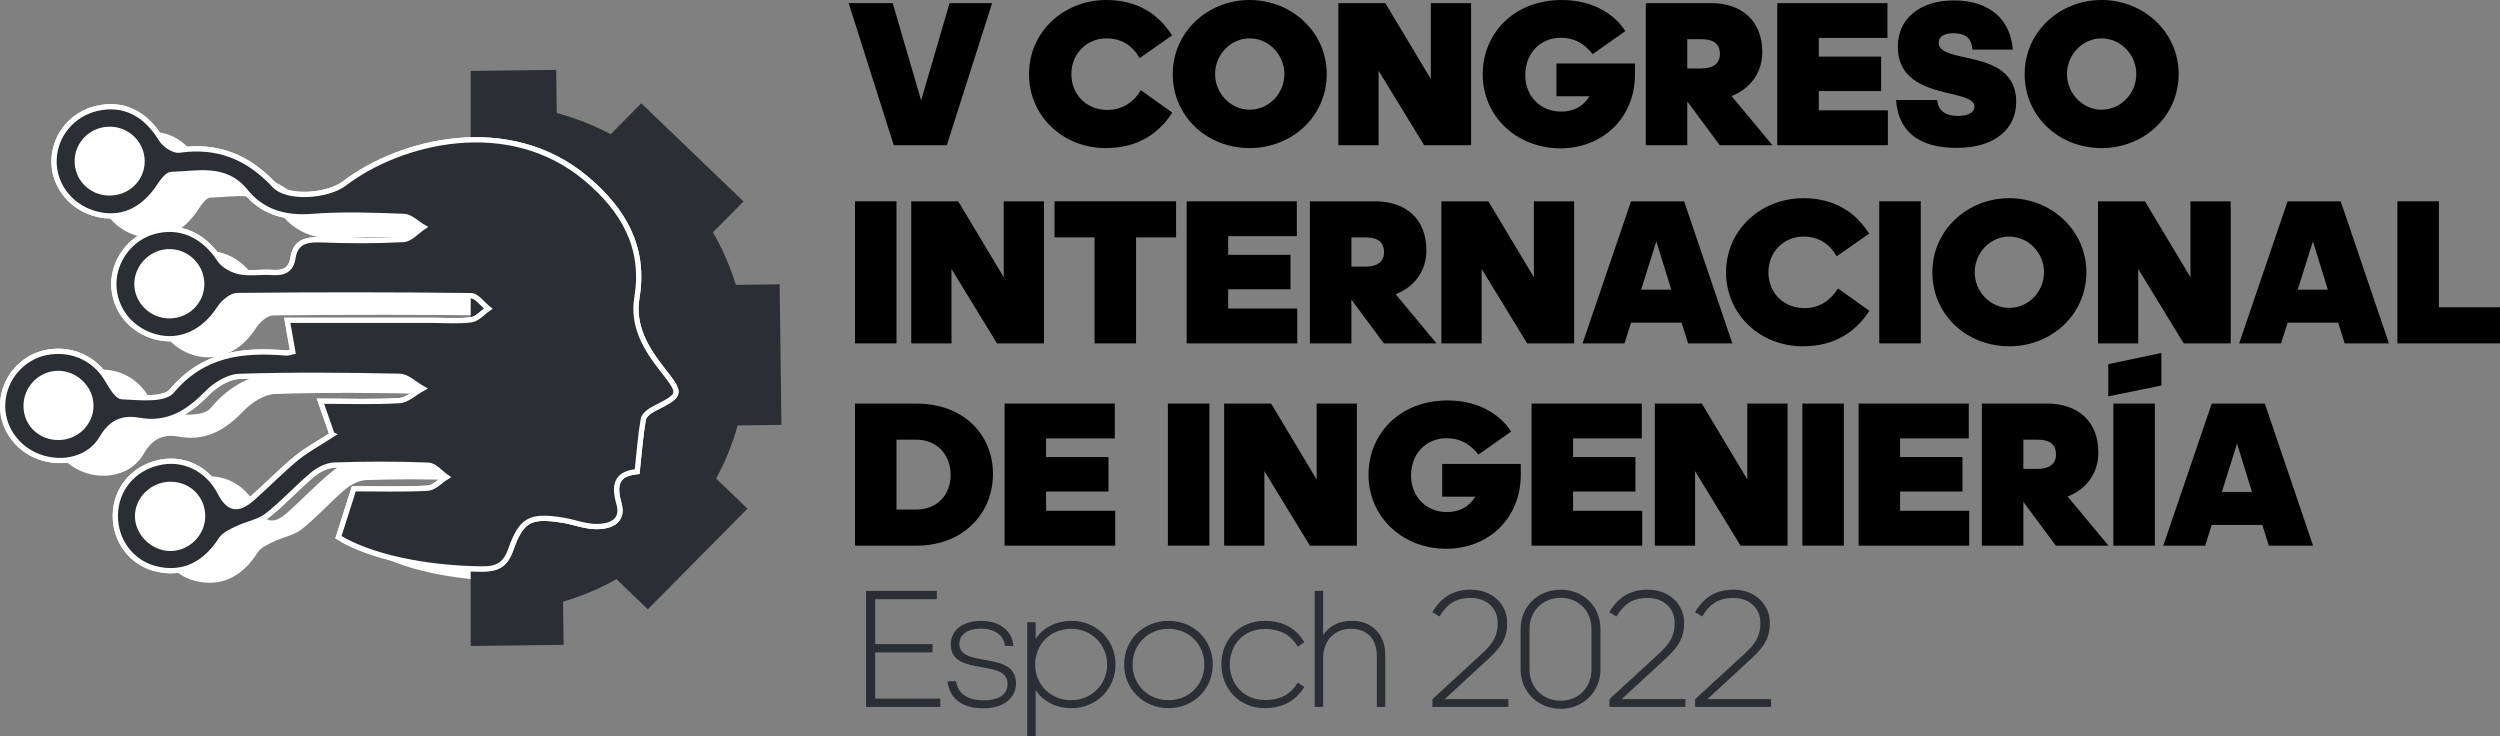 <?xml version="1.0" encoding="UTF-8"?><svg id="Capa_1" xmlns="http://www.w3.org/2000/svg" viewBox="0 0 2386.5 703"><rect x="0" y="0" width="2386.5" height="703" fill="#808080" stroke="none"/><defs><style>.cls-1,.cls-2{fill:#fff;}.cls-3,.cls-2{stroke:#fff;stroke-miterlimit:10;stroke-width:5px;}.cls-3,.cls-4{fill:#2c2e35;}.cls-5{fill:#010000;}</style></defs><path class="cls-1" d="M347.4,430.12c-2.66-7.73-6.2-18.06-10.66-31.04,25.2,0,48.73,.91,72.11-.54,7.25-.45,14.11-7.31,21.15-11.23-6.99-3.95-13.92-11.17-20.99-11.32-48.81-1.04-97.69-1.49-146.47,.1-10.13,.33-22.05,7.96-29.51,15.73-17.42,18.12-35.91,29.76-62.22,25-14.65-2.65-25.15,1.67-33.63,16.43-11.28,19.63-36.04,25.38-57.28,17.48-21.27-7.91-34.83-28.45-33.33-50.49,1.52-22.42,17.71-41.55,39.07-46.15,22.59-4.86,44.09,4.63,55.74,23.81,3.93,6.47,9.19,16.8,14.25,17.05,15.44,.76,38.21,3.37,45.38-5.3,28.77-34.74,64.9-38.59,104.86-35.23,1.31,.11,2.69-.55,5.65-1.2-1.56-8.95-3.13-18.02-5.07-29.12,44.95,0,88.79,0,132.64,0,11.86,0,23.87,1.07,35.51-.55,5.53-.77,10.34-6.72,15.47-10.32-5.26-4.2-10.48-11.99-15.78-12.06-71.15-.84-142.32-.86-213.47-.09-5.57,.06-12.86,6.46-16.28,11.85-14.07,22.18-35.62,32.61-58.19,26.52-22.85-6.16-38.26-25.89-38.31-49.05-.05-22.03,15.29-42.68,36.14-48.63,24.14-6.89,45.89,3.19,60.48,25.92,3.58,5.58,11.74,9.93,18.52,11.32,9.38,1.92,19.47-.05,29.19,.64,10.44,.74,17.53-1.78,19.27-13.36,2.25-14.97,12.04-17.47,25.66-16.92,25.07,1.01,50.26,1.07,75.3-.27,6.22-.33,12.08-7.51,18.11-11.55-5.89-3.46-11.68-9.68-17.69-9.91-27.87-1.06-55.93-2.15-83.66,.03-24.97,1.96-45.66-3.94-61.04-23.29-18.7-23.53-43.9-16.24-67.55-15.72-3.78,.08-8.23,6.24-10.97,10.5-15.32,23.8-36.32,32.93-60.17,25.56-22.44-6.93-37.29-27.71-36.15-50.57,1.11-22.32,16.79-41.29,38.5-46.6,24.53-6,44.91,4.4,59.2,28.27,3.07,5.13,11.51,11.09,16.55,10.35,35.43-5.18,63.09,6.54,87.05,32.66,11.87,12.94,48.79,9.91,63.74-1.68,50.95-39.49,150.19-65.06,221.06-4.55,33.81,28.87,53.83,63.7,46.27,110.1-4.31,26.44,7.85,47.11,23.18,66.97,17.93,23.23,17.53,23.31-7.66,36.39-3.98,2.07-9.1,6.01-9.73,9.75-2.64,15.59-3.76,31.44-5.59,48.58-18.49,1.78-21.67,11.69-16.64,29.64,4.77,17.04-8.7,21.89-22.61,21.24-9.61-.44-19.02-4.24-28.64-5.81-29.32-4.76-37.71-1.09-47.47,26.98-5.14,14.77-12.56,18.44-27.11,18.24-51.47-.7-101.33-11.35-130.4-29.41,4.51-14.38,9-28.71,14.1-45.01,21.56,0,44.52,.73,67.38-.5,5.91-.32,11.49-6.74,17.22-10.36-5.5-3.84-10.89-10.78-16.53-11.01-28.56-1.13-57.2-1.07-85.78-.11-6.78,.23-14.52,4.19-19.87,8.73-14.34,12.17-26.91,26.47-41.61,38.15-7.45,5.92-18.13,7.62-27.01,11.94-5.47,2.66-12.12,5.5-15.1,10.24-14.84,23.56-35.43,33.4-59.88,27.13-22.06-5.66-37.11-26.12-36.7-49.89,.41-23.47,15.86-42.71,38.85-48.36,22.52-5.54,45.31,4.71,57.1,28.15,8.5,16.89,17.98,14.82,29.28,4.68,13.5-12.11,26.05-25.3,39.92-36.95,9.07-7.62,19.74-13.35,32.86-22.01Z"/><g><path class="cls-4" d="M704.15,406.1l41.82-.52-1.73-134.17-41.82,.52c-5.34-17.47-12.68-34.32-21.87-50.16l29.21-29.49-97.59-93.66-29.21,29.49c-16.33-8.64-33.63-15.45-51.48-20.24l-.53-41.18-81.63,1.02V616.68l88.71-1.11-.53-41.18c17.73-5.24,34.85-12.48,50.95-21.53l29.95,28.75,95.15-96.07-29.96-28.75c8.78-16.06,15.68-33.08,20.57-50.69Z"/><path class="cls-2" d="M317.03,414.92c-2.77-7.96-6.48-18.59-11.14-31.94,26.34,0,50.92,.94,75.36-.56,7.58-.46,14.75-7.52,22.1-11.56-7.31-4.06-14.55-11.5-21.94-11.65-51.01-1.07-102.09-1.53-153.07,.1-10.59,.34-23.05,8.19-30.85,16.18-18.21,18.65-37.53,30.62-65.03,25.72-15.31-2.73-26.28,1.72-35.15,16.9-11.79,20.2-37.67,26.11-59.87,17.99-22.23-8.14-36.4-29.27-34.84-51.95,1.59-23.07,18.51-42.76,40.83-47.48,23.61-5,46.08,4.76,58.25,24.5,4.11,6.66,9.6,17.29,14.89,17.54,16.13,.78,39.93,3.47,47.43-5.45,30.06-35.74,67.83-39.71,109.59-36.25,1.37,.11,2.81-.56,5.91-1.24-1.63-9.21-3.28-18.54-5.29-29.97,46.97,0,92.79,0,138.62,0,12.39,0,24.95,1.1,37.11-.57,5.78-.79,10.8-6.91,16.17-10.62-5.5-4.32-10.95-12.34-16.5-12.4-74.36-.86-148.73-.89-223.09-.09-5.82,.06-13.43,6.64-17.01,12.19-14.7,22.83-37.23,33.56-60.82,27.29-23.88-6.34-39.98-26.64-40.03-50.46-.05-22.67,15.98-43.91,37.77-50.03,25.23-7.09,47.95,3.28,63.21,26.67,3.74,5.74,12.27,10.22,19.35,11.65,9.8,1.97,20.35-.05,30.51,.66,10.91,.76,18.32-1.84,20.14-13.75,2.35-15.4,12.59-17.97,26.82-17.4,26.2,1.04,52.53,1.1,78.7-.28,6.5-.34,12.62-7.73,18.92-11.88-6.16-3.56-12.2-9.96-18.49-10.19-29.12-1.1-58.45-2.21-87.43,.03-26.1,2.02-47.72-4.05-63.79-23.96-19.55-24.21-45.88-16.71-70.6-16.17-3.95,.09-8.6,6.42-11.46,10.8-16.01,24.49-37.95,33.88-62.88,26.3-23.45-7.13-38.98-28.51-37.78-52.03,1.16-22.96,17.55-42.49,40.24-47.95,25.63-6.17,46.94,4.52,61.87,29.09,3.21,5.28,12.03,11.41,17.3,10.65,37.03-5.33,65.94,6.73,90.98,33.61,12.4,13.31,50.99,10.2,66.61-1.72,53.25-40.64,156.96-66.94,231.03-4.68,35.33,29.7,56.26,65.54,48.35,113.28-4.51,27.21,8.2,48.47,24.23,68.91,18.74,23.9,18.32,23.98-8.01,37.44-4.16,2.13-9.51,6.18-10.17,10.04-2.76,16.04-3.93,32.35-5.84,49.99-19.33,1.83-22.65,12.03-17.39,30.5,4.99,17.53-9.09,22.52-23.63,21.86-10.05-.46-19.88-4.37-29.93-5.98-30.64-4.9-39.41-1.12-49.61,27.76-5.37,15.2-13.12,18.97-28.34,18.77-53.79-.72-105.9-11.68-136.28-30.26,4.71-14.8,9.4-29.54,14.74-46.31,22.53,0,46.53,.75,70.42-.51,6.18-.33,12.01-6.93,18-10.66-5.75-3.95-11.38-11.1-17.28-11.33-29.85-1.17-59.78-1.1-89.64-.12-7.09,.23-15.18,4.31-20.77,8.99-14.98,12.53-28.13,27.24-43.48,39.25-7.79,6.09-18.95,7.84-28.23,12.28-5.72,2.74-12.67,5.66-15.78,10.53-15.5,24.24-37.03,34.37-62.58,27.91-23.06-5.82-38.79-26.88-38.36-51.33,.43-24.15,16.57-43.94,40.61-49.76,23.53-5.7,47.35,4.85,59.68,28.97,8.88,17.38,18.79,15.25,30.6,4.82,14.11-12.46,27.23-26.03,41.72-38.02,9.48-7.84,20.63-13.73,34.34-22.65Z"/><path class="cls-3" d="M317.03,414.92c-2.77-7.96-6.48-18.59-11.14-31.94,26.34,0,50.92,.94,75.36-.56,7.58-.46,14.75-7.52,22.1-11.56-7.31-4.06-14.55-11.5-21.94-11.65-51.01-1.07-102.09-1.53-153.07,.1-10.59,.34-23.05,8.19-30.85,16.18-18.21,18.65-37.53,30.62-65.03,25.72-15.31-2.73-26.28,1.72-35.15,16.9-11.79,20.2-37.67,26.11-59.87,17.99-22.23-8.14-36.4-29.27-34.84-51.95,1.59-23.07,18.51-42.76,40.83-47.48,23.61-5,46.08,4.76,58.25,24.5,4.11,6.66,9.6,17.29,14.89,17.54,16.13,.78,39.93,3.47,47.43-5.45,30.06-35.74,67.83-39.71,109.59-36.25,1.37,.11,2.81-.56,5.91-1.24-1.63-9.21-3.28-18.54-5.29-29.97,46.97,0,92.79,0,138.62,0,12.39,0,24.95,1.1,37.11-.57,5.78-.79,10.8-6.91,16.17-10.62-5.5-4.32-10.95-12.34-16.5-12.4-74.36-.86-148.73-.89-223.09-.09-5.82,.06-13.43,6.64-17.01,12.19-14.7,22.83-37.23,33.56-60.82,27.29-23.88-6.34-39.98-26.64-40.03-50.46-.05-22.67,15.98-43.91,37.77-50.03,25.23-7.09,47.95,3.28,63.21,26.67,3.74,5.74,12.27,10.22,19.35,11.65,9.8,1.97,20.35-.05,30.51,.66,10.91,.76,18.32-1.84,20.14-13.75,2.35-15.4,12.59-17.97,26.82-17.4,26.2,1.04,52.53,1.1,78.7-.28,6.5-.34,12.62-7.73,18.92-11.88-6.16-3.56-12.2-9.96-18.49-10.19-29.12-1.1-58.45-2.21-87.43,.03-26.1,2.02-47.72-4.05-63.79-23.96-19.55-24.21-45.88-16.71-70.6-16.17-3.95,.09-8.6,6.42-11.46,10.8-16.01,24.49-37.95,33.88-62.88,26.3-23.45-7.13-38.98-28.51-37.78-52.03,1.16-22.96,17.55-42.49,40.24-47.95,25.63-6.17,46.94,4.52,61.87,29.09,3.21,5.28,12.03,11.41,17.3,10.65,37.03-5.33,65.94,6.73,90.98,33.61,12.4,13.31,50.99,10.2,66.61-1.72,53.25-40.64,156.96-66.94,231.03-4.68,35.33,29.7,56.26,65.54,48.35,113.28-4.51,27.21,8.2,48.47,24.23,68.91,18.74,23.9,18.32,23.98-8.01,37.44-4.16,2.13-9.51,6.18-10.17,10.04-2.76,16.04-3.93,32.35-5.84,49.99-19.33,1.83-22.65,12.03-17.39,30.5,4.99,17.53-9.09,22.52-23.63,21.86-10.05-.46-19.88-4.37-29.93-5.98-30.64-4.9-39.41-1.12-49.61,27.76-5.37,15.2-13.12,18.97-28.34,18.77-53.79-.72-105.9-11.68-136.28-30.26,4.71-14.8,9.4-29.54,14.74-46.31,22.53,0,46.53,.75,70.42-.51,6.18-.33,12.01-6.93,18-10.66-5.75-3.95-11.38-11.1-17.28-11.33-29.85-1.17-59.78-1.1-89.64-.12-7.09,.23-15.18,4.31-20.77,8.99-14.98,12.53-28.13,27.24-43.48,39.25-7.79,6.09-18.95,7.84-28.23,12.28-5.72,2.74-12.67,5.66-15.78,10.53-15.5,24.24-37.03,34.37-62.58,27.91-23.06-5.82-38.79-26.88-38.36-51.33,.43-24.15,16.57-43.94,40.61-49.76,23.53-5.7,47.35,4.85,59.68,28.97,8.88,17.38,18.79,15.25,30.6,4.82,14.11-12.46,27.23-26.03,41.72-38.02,9.48-7.84,20.63-13.73,34.34-22.65Z"/><g><path class="cls-1" d="M161.41,303.95c18.43,.11,33.25-14.05,33.65-32.17,.4-17.99-13.98-33.27-31.99-34-18.75-.76-34.91,14.75-34.85,33.45,.06,17.82,15.06,32.61,33.19,32.72Z"/><path class="cls-1" d="M56.19,420.04c18.34-.22,33.02-14.77,33.08-32.78,.05-18.45-16.5-34.13-35.12-33.27-18.03,.84-32.11,16.02-31.72,34.22,.4,18.3,14.98,32.05,33.76,31.83Z"/><path class="cls-1" d="M163.23,526.01c17.84-.32,32.76-15.55,32.71-33.4-.06-18.34-14.44-32.63-32.99-32.76-19.04-.13-34.88,15.73-34.1,34.15,.73,17.46,16.71,32.33,34.39,32.01Z"/><path class="cls-1" d="M105.39,120.94c-18.31-.37-33.47,13.73-34.11,31.73-.65,18.24,13.2,33.11,31.63,33.96,19.37,.9,35.18-13.73,35.23-32.59,.04-18-14.53-32.74-32.75-33.11Z"/></g><g><path class="cls-5" d="M853.17,138.59L810.14,2.97h42.03l27.15,92.86L906.47,2.97h40.62l-43.24,135.62h-50.68Z"/><path class="cls-5" d="M1022.73,70.68c0,20.19,14.88,34.25,34.39,34.25,15.09,0,25.74-8.32,31.98-18.81l29.97,21.39c-12.47,19.4-32.38,33.86-63.55,33.86-40.22,0-73.2-29.9-73.2-70.68S1015.9,0,1056.12,0c28.75,0,49.47,12.67,62.74,33.86l-30.97,21.58c-7.04-12.08-17.29-18.81-31.77-18.81-18.71,0-33.39,14.65-33.39,34.06Z"/><path class="cls-5" d="M1119.5,70.68c0-40.19,33.38-70.68,73.4-70.68s73.61,30.49,73.61,70.68-32.98,70.68-73.61,70.68-73.4-30.1-73.4-70.68Zm106.58,0c0-18.42-14.88-34.06-33.18-34.06s-32.98,15.64-32.98,34.06,14.88,34.05,32.98,34.05,33.18-15.24,33.18-34.05Z"/><path class="cls-5" d="M1316.01,67.52v71.08h-38.41V2.97h44.84l43.44,72.46V2.97h38.41V138.59h-44.85l-43.44-71.08Z"/><path class="cls-5" d="M1489.79,141.57c-43.04,0-74.41-31.48-74.41-70.49S1444.94,0,1491,0c31.58,0,51.68,15.44,60.54,29.7l-31.17,21.98c-8.05-10.1-17.5-15.64-30.37-15.64-19.51,0-33.98,14.65-33.98,35.64s15.28,34.85,34.18,34.85c11.66,0,21.12-4.75,27.15-14.65h-31.58v-31.29h75.01v10.1c0,42.96-31.98,70.88-70.99,70.88Z"/><path class="cls-5" d="M1610.68,138.59h-39.61V2.97h62.34c28.35,0,48.87,16.04,48.87,46.92,0,18.81-10.86,34.65-29.36,41.78l39.01,46.92h-50.28l-30.97-41.78v41.78Zm0-101.18v27.92h13.28c12.47,0,17.9-5.55,17.9-13.66,0-8.51-4.43-14.26-17.9-14.26h-13.28Z"/><path class="cls-5" d="M1696.58,2.97h105.18V36.23h-65.56v17.82h59.52v32.87h-59.52v18.41h65.96v33.27h-105.58V2.97Z"/><path class="cls-5" d="M1810.03,95.43h39.21c.61,7.72,5.23,15.25,19.71,15.25,9.65,0,15.88-3.17,15.88-9.11s-8.65-8.71-20.31-11.48c-21.72-5.15-52.89-11.48-52.89-45.54,0-26.73,21.12-44.15,53.5-44.15,33.99,0,54.1,18.02,56.31,46.93h-38.61c-.41-6.93-2.82-15.64-18.31-15.64-9.65,0-13.87,4.16-13.87,8.91,0,8.51,11.06,11.09,24.74,14.06,21.52,4.75,49.27,10.7,49.27,42.77,0,24.95-19.71,43.75-56.71,43.75s-55.91-16.23-57.92-45.73Z"/><path class="cls-5" d="M1932.73,70.68c0-40.19,33.38-70.68,73.4-70.68s73.61,30.49,73.61,70.68-32.98,70.68-73.61,70.68-73.4-30.1-73.4-70.68Zm106.58,0c0-18.42-14.88-34.06-33.18-34.06s-32.98,15.64-32.98,34.06,14.88,34.05,32.98,34.05,33.18-15.24,33.18-34.05Z"/></g><g><path class="cls-5" d="M816.17,327.79V192.17h39.62v135.62h-39.62Z"/><path class="cls-5" d="M908.28,256.71v71.08h-38.41V192.17h44.84l43.44,72.46v-72.46h38.41v135.62h-44.85l-43.44-71.08Z"/><path class="cls-5" d="M1044.86,327.79v-101.18h-38.21v-34.45h116.04v34.45h-38.21v101.18h-39.62Z"/><path class="cls-5" d="M1132.78,192.17h105.18v33.26h-65.56v17.82h59.52v32.87h-59.52v18.42h65.96v33.26h-105.58V192.17Z"/><path class="cls-5" d="M1290.06,327.79h-39.62V192.17h62.34c28.35,0,48.87,16.04,48.87,46.92,0,18.81-10.86,34.65-29.36,41.78l39.01,46.92h-50.28l-30.97-41.78v41.78Zm0-101.18v27.92h13.27c12.47,0,17.9-5.55,17.9-13.66,0-8.51-4.43-14.26-17.9-14.26h-13.27Z"/><path class="cls-5" d="M1414.37,256.71v71.08h-38.41V192.17h44.84l43.44,72.46v-72.46h38.41v135.62h-44.85l-43.44-71.08Z"/><path class="cls-5" d="M1605.25,307.99h-48.27l-6.24,19.8h-40.02l46.25-135.62h50.68l46.05,135.62h-42.23l-6.24-19.8Zm-24.13-77.61l-14.48,46.13h28.76l-14.28-46.13Z"/><path class="cls-5" d="M1688.13,259.88c0,20.19,14.88,34.25,34.39,34.25,15.09,0,25.74-8.32,31.98-18.81l29.97,21.39c-12.47,19.4-32.38,33.86-63.55,33.86-40.22,0-73.2-29.9-73.2-70.68s33.58-70.68,73.81-70.68c28.75,0,49.47,12.67,62.74,33.86l-30.97,21.58c-7.04-12.08-17.29-18.81-31.77-18.81-18.71,0-33.39,14.65-33.39,34.06Z"/><path class="cls-5" d="M1793.94,327.79V192.17h39.62v135.62h-39.62Z"/><path class="cls-5" d="M1844.63,259.88c0-40.19,33.38-70.68,73.4-70.68s73.61,30.49,73.61,70.68-32.98,70.68-73.61,70.68-73.4-30.1-73.4-70.68Zm106.58,0c0-18.42-14.88-34.06-33.18-34.06s-32.98,15.64-32.98,34.06,14.88,34.05,32.98,34.05,33.18-15.25,33.18-34.05Z"/><path class="cls-5" d="M2041.14,256.71v71.08h-38.41V192.17h44.84l43.44,72.46v-72.46h38.41v135.62h-44.85l-43.44-71.08Z"/><path class="cls-5" d="M2232.02,307.99h-48.27l-6.24,19.8h-40.02l46.25-135.62h50.68l46.05,135.62h-42.23l-6.24-19.8Zm-24.13-77.61l-14.48,46.13h28.76l-14.28-46.13Z"/><path class="cls-5" d="M2288.56,192.17h39.61v101.17h58.32v34.45h-97.94V192.17Z"/></g><g><path class="cls-5" d="M816.17,385.25h58.52c45.25,0,73.2,29.7,73.2,67.12s-27.95,68.51-73.2,68.51h-58.52v-135.62Zm39.62,34.45v66.72h18.9c20.11,0,32.78-14.25,32.78-33.06s-12.67-33.66-32.78-33.66h-18.9Z"/><path class="cls-5" d="M958.98,385.25h105.18v33.26h-65.56v17.82h59.53v32.87h-59.53v18.41h65.96v33.27h-105.58v-135.62Z"/><path class="cls-5" d="M1114.87,520.87v-135.62h39.62v135.62h-39.62Z"/><path class="cls-5" d="M1206.98,449.79v71.08h-38.41v-135.62h44.85l43.44,72.46v-72.46h38.41v135.62h-44.84l-43.44-71.08Z"/><path class="cls-5" d="M1380.77,523.84c-43.04,0-74.41-31.48-74.41-70.49s29.57-71.08,75.62-71.08c31.57,0,51.68,15.44,60.53,29.7l-31.17,21.98c-8.04-10.1-17.49-15.64-30.37-15.64-19.51,0-33.99,14.65-33.99,35.64s15.29,34.85,34.19,34.85c11.66,0,21.12-4.75,27.15-14.65h-31.57v-31.29h75.01v10.1c0,42.96-31.98,70.88-70.99,70.88Z"/><path class="cls-5" d="M1462.05,385.25h105.18v33.26h-65.56v17.82h59.52v32.87h-59.52v18.41h65.96v33.27h-105.58v-135.62Z"/><path class="cls-5" d="M1618.12,449.79v71.08h-38.41v-135.62h44.84l43.44,72.46v-72.46h38.41v135.62h-44.85l-43.44-71.08Z"/><path class="cls-5" d="M1720.51,520.87v-135.62h39.62v135.62h-39.62Z"/><path class="cls-5" d="M1774.22,385.25h105.18v33.26h-65.57v17.82h59.53v32.87h-59.53v18.41h65.97v33.27h-105.58v-135.62Z"/><path class="cls-5" d="M1931.51,520.87h-39.62v-135.62h62.34c28.35,0,48.87,16.04,48.87,46.92,0,18.81-10.86,34.65-29.36,41.78l39.01,46.92h-50.28l-30.97-41.78v41.78Zm0-101.18v27.92h13.27c12.47,0,17.9-5.55,17.9-13.66,0-8.51-4.43-14.26-17.9-14.26h-13.27Z"/><path class="cls-5" d="M2012.58,378.31v-30.69l50.68-10.69v31.08l-50.68,10.3Zm4.83,142.56v-135.62h39.61v135.62h-39.61Z"/><path class="cls-5" d="M2159.6,501.07h-48.27l-6.24,19.8h-40.02l46.25-135.62h50.68l46.05,135.62h-42.23l-6.24-19.8Zm-24.13-77.61l-14.48,46.13h28.76l-14.28-46.13Z"/></g><g><path class="cls-4" d="M826.77,564.04h67.53v7.93h-58.82v42.87h54.72v7.92h-54.72v44.17h62.11v7.93h-70.82v-110.81Z"/><path class="cls-4" d="M912.71,650.27c1.48,11.48,10.52,18.28,26.12,18.28s23-6.15,23-15.86c0-11.65-12.16-13.59-24.98-15.85-14.29-2.43-29.25-5.18-29.25-21.84,0-13.26,11.34-22.32,28.92-22.32s29.91,9.38,30.89,23.94h-8.05c-.82-8.41-7.72-16.5-23-16.5-12.98,0-20.54,5.82-20.54,14.56,0,10.19,10.02,12.62,21.36,14.72,15.12,2.75,32.7,4.69,32.7,22.97,0,13.75-11.5,23.78-31.22,23.78s-32.21-8.9-34.18-25.88h8.22Z"/><path class="cls-4" d="M988.64,658.84v44.16h-8.05v-109.03h8.05v15.85c6.74-10.03,18.57-17.14,34.34-17.14,23.5,0,41.9,18.12,41.9,41.58s-18.4,41.73-41.9,41.73c-15.77,0-27.6-7.12-34.34-17.14Zm-.49-24.43c0,19.26,14.95,33.97,34.34,33.97s34.34-14.88,34.34-33.97-14.63-34.13-34.34-34.13-34.34,14.72-34.34,34.13Z"/><path class="cls-4" d="M1157.72,634.25c0,23.62-18.4,41.73-42.23,41.73s-42.39-18.12-42.39-41.73,18.4-41.58,42.39-41.58,42.23,18.12,42.23,41.58Zm-76.57,.16c0,19.09,14.62,33.97,34.34,33.97s34.18-14.88,34.18-33.97-14.62-34.13-34.18-34.13-34.34,14.88-34.34,34.13Z"/><path class="cls-4" d="M1245.15,655.77c-7.56,12.29-19.72,20.22-37.8,20.22-24.15,0-41.41-18.28-41.41-41.9s17.25-41.41,41.41-41.41c18.89,0,30.4,8.09,37.8,20.39l-6.25,4.2c-6.41-10.35-15.61-16.82-31.55-16.82-19.88,0-33.35,14.72-33.35,33.81s13.64,33.97,33.52,33.97c15.94,0,24.98-6.31,31.38-16.66l6.25,4.21Z"/><path class="cls-4" d="M1263.07,606.26c4.76-7.28,13.15-13.59,27.44-13.59,19.23,0,31.87,12.78,31.87,32.68v49.5h-8.05v-48.53c0-16.34-9.2-26.05-24.65-26.05s-26.62,10.68-26.62,28.31v46.26h-8.05v-110.81h8.05v42.22Z"/><path class="cls-4" d="M1367.42,674.85v-7.44l44.53-40.93c11.01-9.87,17.75-17.31,17.75-31.87,0-13.59-10.02-23.78-25.63-23.78s-23.17,6.63-29.9,17.63l-6.9-4.05c7.72-12.94,18.57-21.52,36.81-21.52,20.54,0,34.67,14.07,34.67,31.71s-8.87,26.05-21.03,37.2l-38.61,35.6h60.8v7.44h-72.46Z"/><path class="cls-4" d="M1451.55,600.44c0-21.52,16.6-37.53,38.29-37.53s37.96,16.01,37.96,37.53v38.5c0,21.67-16.59,37.69-37.96,37.69s-38.29-16.01-38.29-37.69v-38.5Zm67.7,0c0-17.31-12.49-29.77-29.42-29.77s-29.74,12.46-29.74,29.77v38.5c0,17.31,12.48,29.92,29.74,29.92s29.42-12.62,29.42-29.92v-38.5Z"/><path class="cls-4" d="M1536.36,674.85v-7.44l44.53-40.93c11.01-9.87,17.75-17.31,17.75-31.87,0-13.59-10.02-23.78-25.63-23.78s-23.17,6.63-29.91,17.63l-6.9-4.05c7.72-12.94,18.57-21.52,36.81-21.52,20.54,0,34.67,14.07,34.67,31.71s-8.88,26.05-21.03,37.2l-38.61,35.6h60.79v7.44h-72.46Z"/><path class="cls-4" d="M1618.19,674.85v-7.44l44.53-40.93c11.01-9.87,17.75-17.31,17.75-31.87,0-13.59-10.02-23.78-25.63-23.78s-23.17,6.63-29.91,17.63l-6.9-4.05c7.72-12.94,18.56-21.52,36.81-21.52,20.54,0,34.67,14.07,34.67,31.71s-8.87,26.05-21.03,37.2l-38.61,35.6h60.79v7.44h-72.46Z"/></g></g></svg>